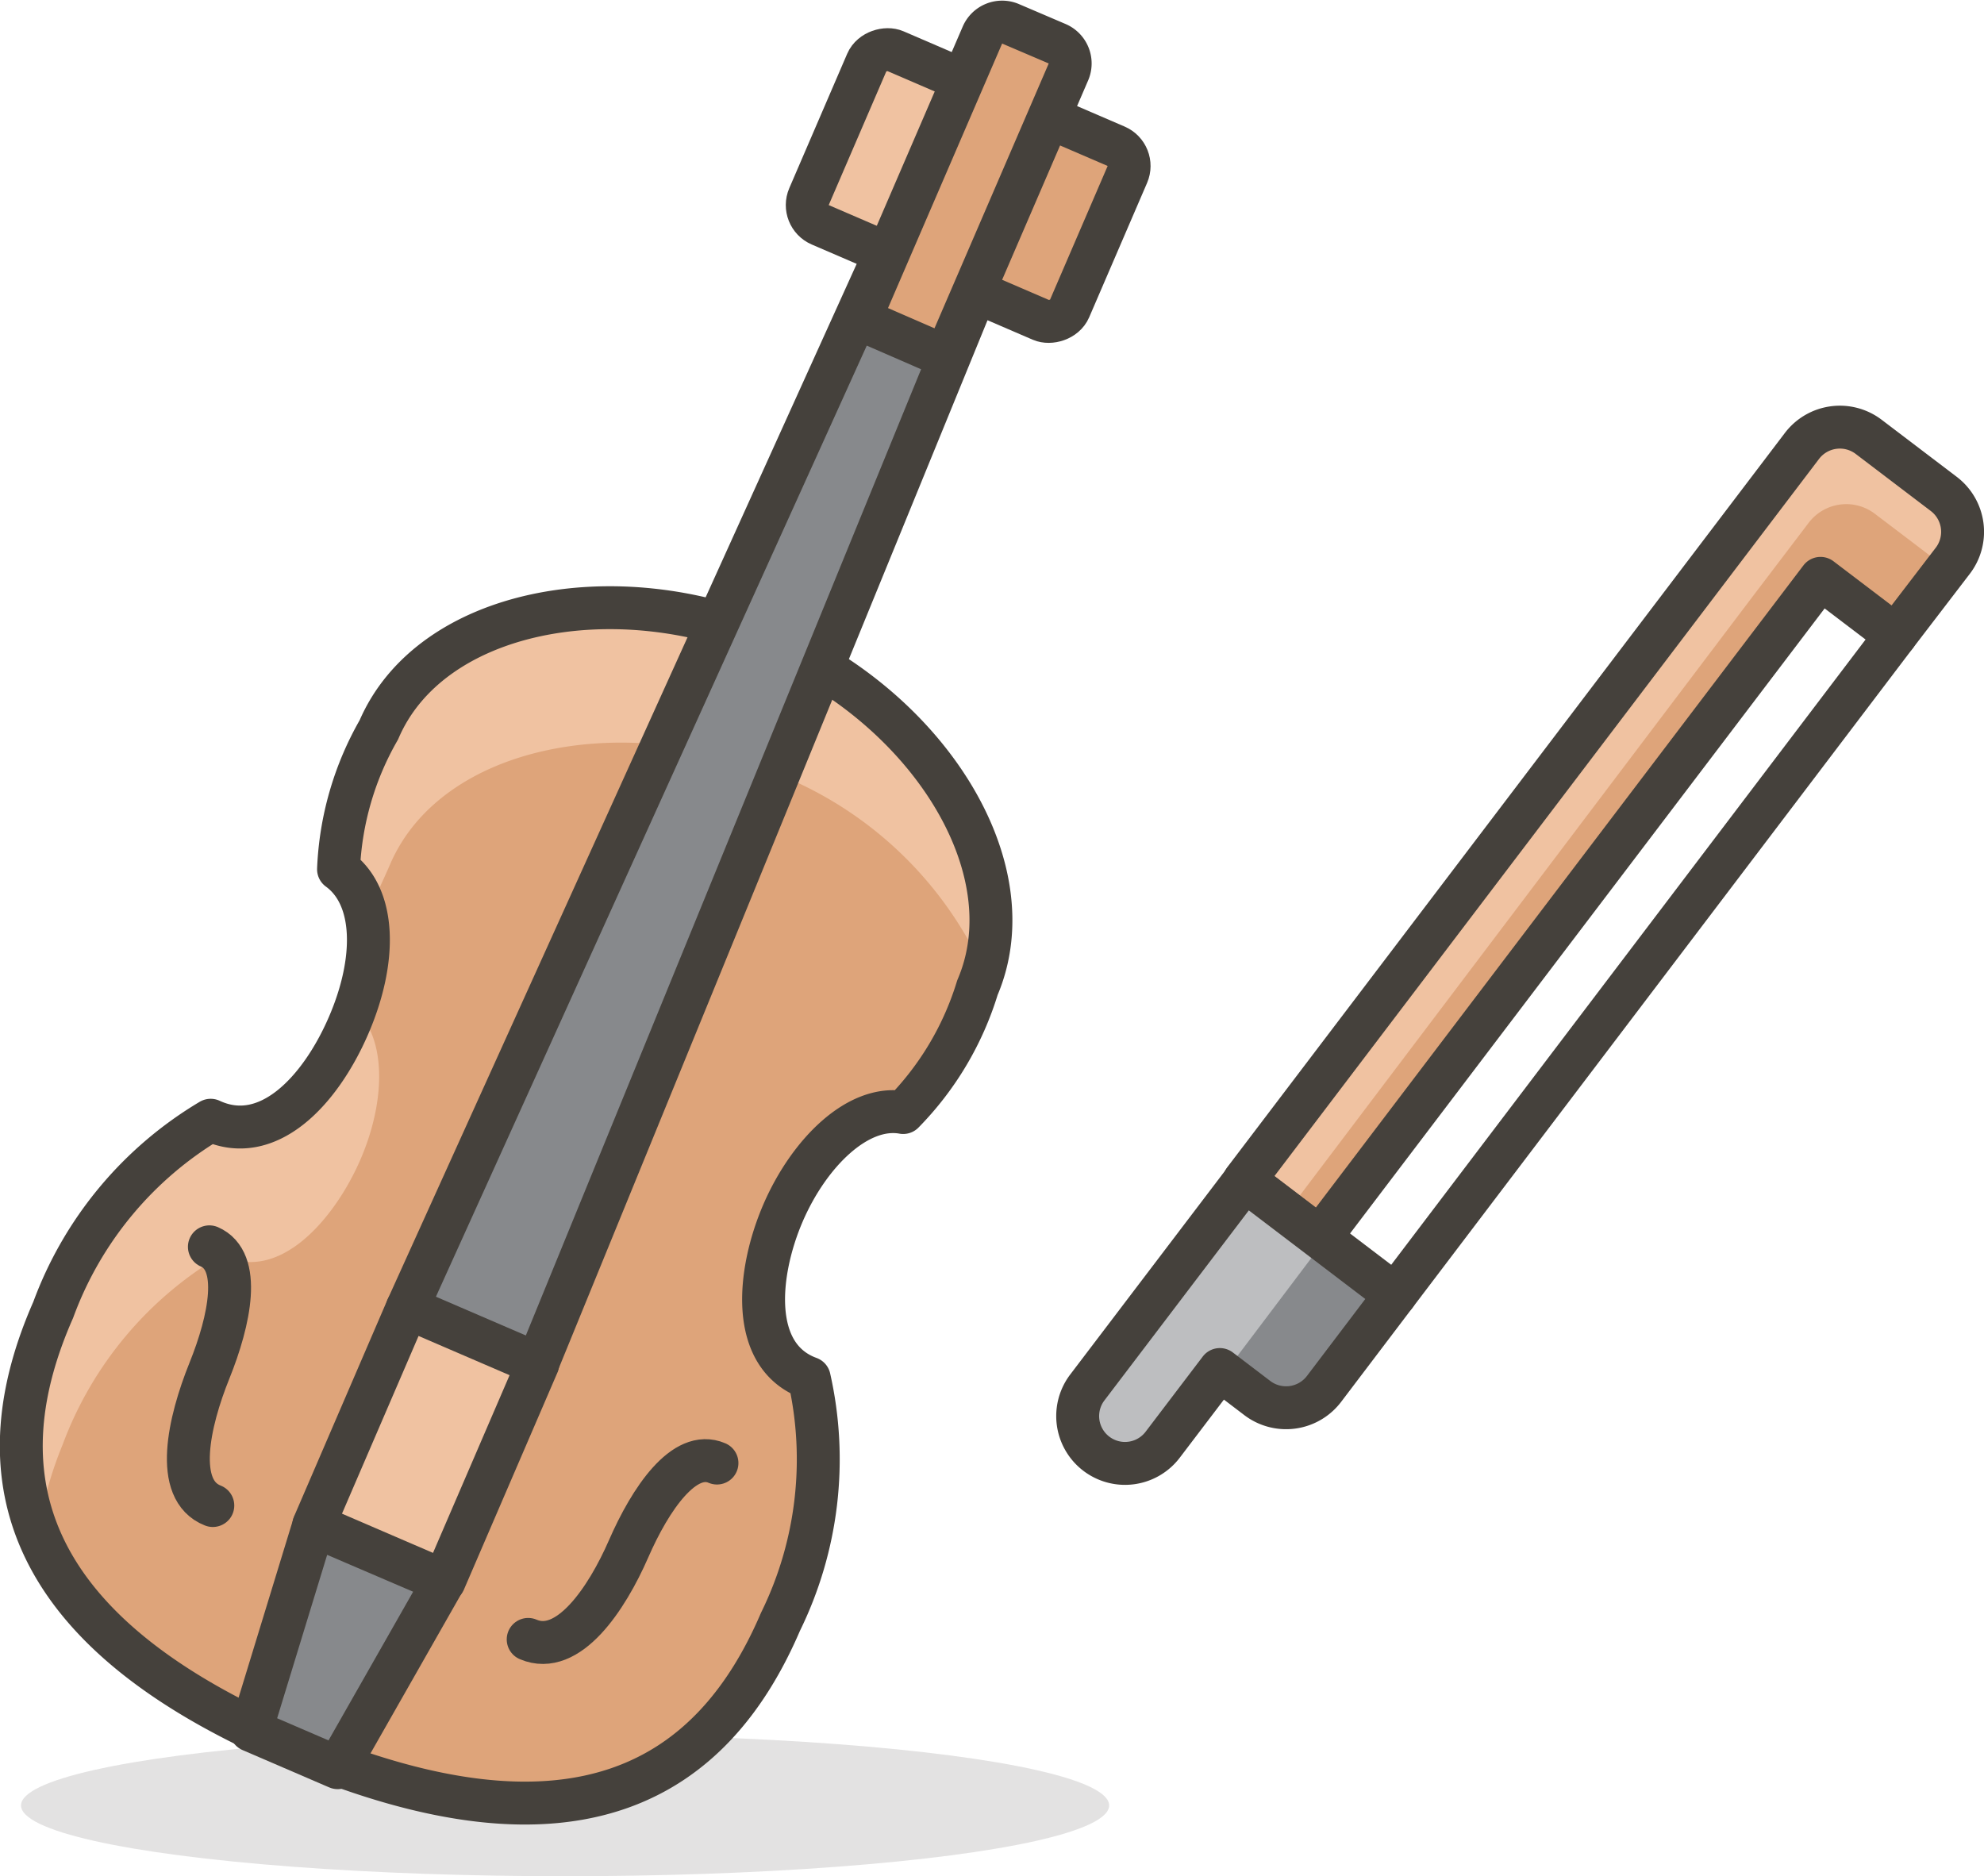<svg id="Icons" xmlns="http://www.w3.org/2000/svg" viewBox="0 0 46.24 43.73"><title>74</title><g id="_Group_" data-name=" Group "><ellipse id="_Ellipse_" data-name=" Ellipse " cx="13.17" cy="42.08" rx="12.68" ry="1.65" style="fill:#45413c;opacity:0.15;isolation:isolate"/><path id="_Path_" data-name=" Path " d="M19.62,35.39c-1.4-.51-1.21-2.46-.61-3.85s1.74-2.53,2.8-2.34a7.11,7.11,0,0,0,1.73-2.91c1.2-2.8-1.16-6.5-4.8-8.07s-7.95-.74-9.15,2.06a7.1,7.1,0,0,0-.94,3.25c.88.64.89,2.13.23,3.65S7,30,5.67,29.38A8.58,8.58,0,0,0,2,33.8C.4,37.43,1,41.2,7.62,44s9.77.71,11.33-2.93A8.59,8.59,0,0,0,19.62,35.39Z" transform="translate(-0.76 -3.27)" style="fill:#dea47a"/><g id="_Group_2" data-name=" Group 2"><path id="_Path_2" data-name=" Path 2" d="M2.22,36.94a8.58,8.58,0,0,1,3.71-4.42c1.33.67,2.62-.83,3.22-2.2s.63-2.85-.12-3.53a3.12,3.12,0,0,1-.15.39C8.27,28.6,7,30,5.67,29.38A8.58,8.58,0,0,0,2,33.8a6.68,6.68,0,0,0-.34,5.1A9.18,9.18,0,0,1,2.22,36.94Z" transform="translate(-0.76 -3.27)" style="fill:#f0c2a1"/><path id="_Path_3" data-name=" Path 3" d="M9.85,23.42c1.2-2.8,5.52-3.62,9.15-2.06a8.87,8.87,0,0,1,4.68,4.51c.82-2.74-1.48-6.16-4.94-7.65-3.63-1.56-7.95-.74-9.15,2.06a7.1,7.1,0,0,0-.94,3.25,1.72,1.72,0,0,1,.65,1.15C9.48,24.22,9.69,23.79,9.85,23.42Z" transform="translate(-0.76 -3.27)" style="fill:#f0c2a1"/></g><path id="_Path_4" data-name=" Path 4" d="M19.62,35.39c-1.4-.51-1.21-2.46-.61-3.85s1.74-2.53,2.8-2.34a7.11,7.11,0,0,0,1.73-2.91c1.2-2.8-1.16-6.5-4.8-8.07s-7.95-.74-9.15,2.06a7.1,7.1,0,0,0-.94,3.25c.88.64.89,2.13.23,3.65S7,30,5.67,29.38A8.58,8.58,0,0,0,2,33.8C.4,37.43,1,41.2,7.62,44s9.77.71,11.33-2.93A8.59,8.59,0,0,0,19.62,35.39Z" transform="translate(-0.76 -3.27)" style="fill:none;stroke:#45413c;stroke-linecap:round;stroke-linejoin:round"/><polygon id="_Path_5" data-name=" Path 5" points="12.52 31.8 9.49 30.49 21.77 3.38 23.79 4.25 12.52 31.8" style="fill:#87898c;stroke:#45413c;stroke-linecap:round;stroke-linejoin:round"/><rect id="_Rectangle_" data-name=" Rectangle " x="21.12" y="4.29" width="4.41" height="6.61" rx="0.5" ry="0.5" transform="translate(6.36 22.74) rotate(-66.69)" style="fill:#f0c2a1"/><path id="_Rectangle_2" data-name=" Rectangle 2" d="M24.21,5.53l2.58,1.11a.5.5,0,0,1,.26.66l-1.38,3.21a.5.5,0,0,1-.66.26L22.43,9.66h0l1.78-4.13Z" transform="translate(-0.76 -3.27)" style="fill:#dea47a"/><rect id="_Rectangle_3" data-name=" Rectangle 3" x="21.12" y="4.29" width="4.41" height="6.61" rx="0.5" ry="0.5" transform="translate(6.36 22.74) rotate(-66.69)" style="fill:none;stroke:#45413c;stroke-linecap:round;stroke-linejoin:round"/><path id="_Rectangle_4" data-name=" Rectangle 4" d="M24.3,3.82l1.1.47a.5.5,0,0,1,.26.66L22.8,11.58h0l-2-.87h0l2.86-6.63A.5.5,0,0,1,24.3,3.82Z" transform="translate(-0.76 -3.27)" style="fill:#dea47a;stroke:#45413c;stroke-linecap:round;stroke-linejoin:round"/><polygon id="_Path_6" data-name=" Path 6" points="7.87 41.2 5.85 40.33 7.31 35.56 10.34 36.86 7.87 41.2" style="fill:#87898c;stroke:#45413c;stroke-linecap:round;stroke-linejoin:round"/><rect id="_Rectangle_5" data-name=" Rectangle 5" x="7.92" y="35.29" width="5.51" height="3.31" transform="translate(-28.23 28.85) rotate(-66.69)" style="fill:#f0c2a1;stroke:#45413c;stroke-linecap:round;stroke-linejoin:round"/><path id="_Path_7" data-name=" Path 7" d="M46.28,16.33a1.11,1.11,0,0,0-.22-1.55l-1.75-1.33a1.11,1.11,0,0,0-1.55.21l-13,17.12,1.76,1.34L43.19,16.75l1.75,1.33Z" transform="translate(-0.76 -3.27)" style="fill:#dea47a"/><path id="_Path_8" data-name=" Path 8" d="M41.58,17.21l1.33-1.75a1.1,1.1,0,0,1,1.54-.22h0l.87.66.8.61.15-.19a1.11,1.11,0,0,0-.22-1.55l-.87-.66-.88-.67a1.11,1.11,0,0,0-1.55.21l-1.33,1.76L29.77,30.78l1,.73Z" transform="translate(-0.76 -3.27)" style="fill:#f0c2a1"/><path id="_Path_9" data-name=" Path 9" d="M46.28,16.33a1.11,1.11,0,0,0-.22-1.55l-1.75-1.33a1.11,1.11,0,0,0-1.55.21l-13,17.12,1.76,1.34L43.19,16.75l1.75,1.33Z" transform="translate(-0.76 -3.27)" style="fill:none;stroke:#45413c;stroke-linecap:round;stroke-linejoin:round"/><path d="M29.77,30.78,26.1,35.61a1.1,1.1,0,1,0,1.76,1.33l1.33-1.75.88.67a1.11,1.11,0,0,0,1.55-.22l1.66-2.19Z" transform="translate(-0.76 -3.27)" style="fill:#87898c"/><path id="_Path_10" data-name=" Path 10" d="M29.19,35.19l.11.08.59-.78,1.66-2.2,1.66,1.26.07-.1-3.51-2.67L28.1,33l-.66.88L26.1,35.61a1.1,1.1,0,1,0,1.76,1.33Z" transform="translate(-0.76 -3.27)" style="fill:#bdbec0"/><path d="M29.77,30.78,26.1,35.61a1.1,1.1,0,1,0,1.76,1.33l1.33-1.75.88.67a1.11,1.11,0,0,0,1.55-.22l1.66-2.19Z" transform="translate(-0.76 -3.27)" style="fill:none;stroke:#45413c;stroke-linecap:round;stroke-linejoin:round"/><line id="_Path_11" data-name=" Path 11" x1="44.18" y1="14.81" x2="32.52" y2="30.18" style="fill:none;stroke:#45413c;stroke-linecap:round;stroke-linejoin:round"/><path id="_Path_12" data-name=" Path 12" d="M17.47,37.37c-.76-.33-1.55.83-2.06,2S14,41.88,13.07,41.48" transform="translate(-0.76 -3.27)" style="fill:none;stroke:#45413c;stroke-linecap:round;stroke-linejoin:round"/><path id="_Path_13" data-name=" Path 13" d="M5.64,32.33c.76.33.48,1.7,0,2.89S4.8,38,5.72,38.36" transform="translate(-0.76 -3.27)" style="fill:none;stroke:#45413c;stroke-linecap:round;stroke-linejoin:round"/></g></svg>